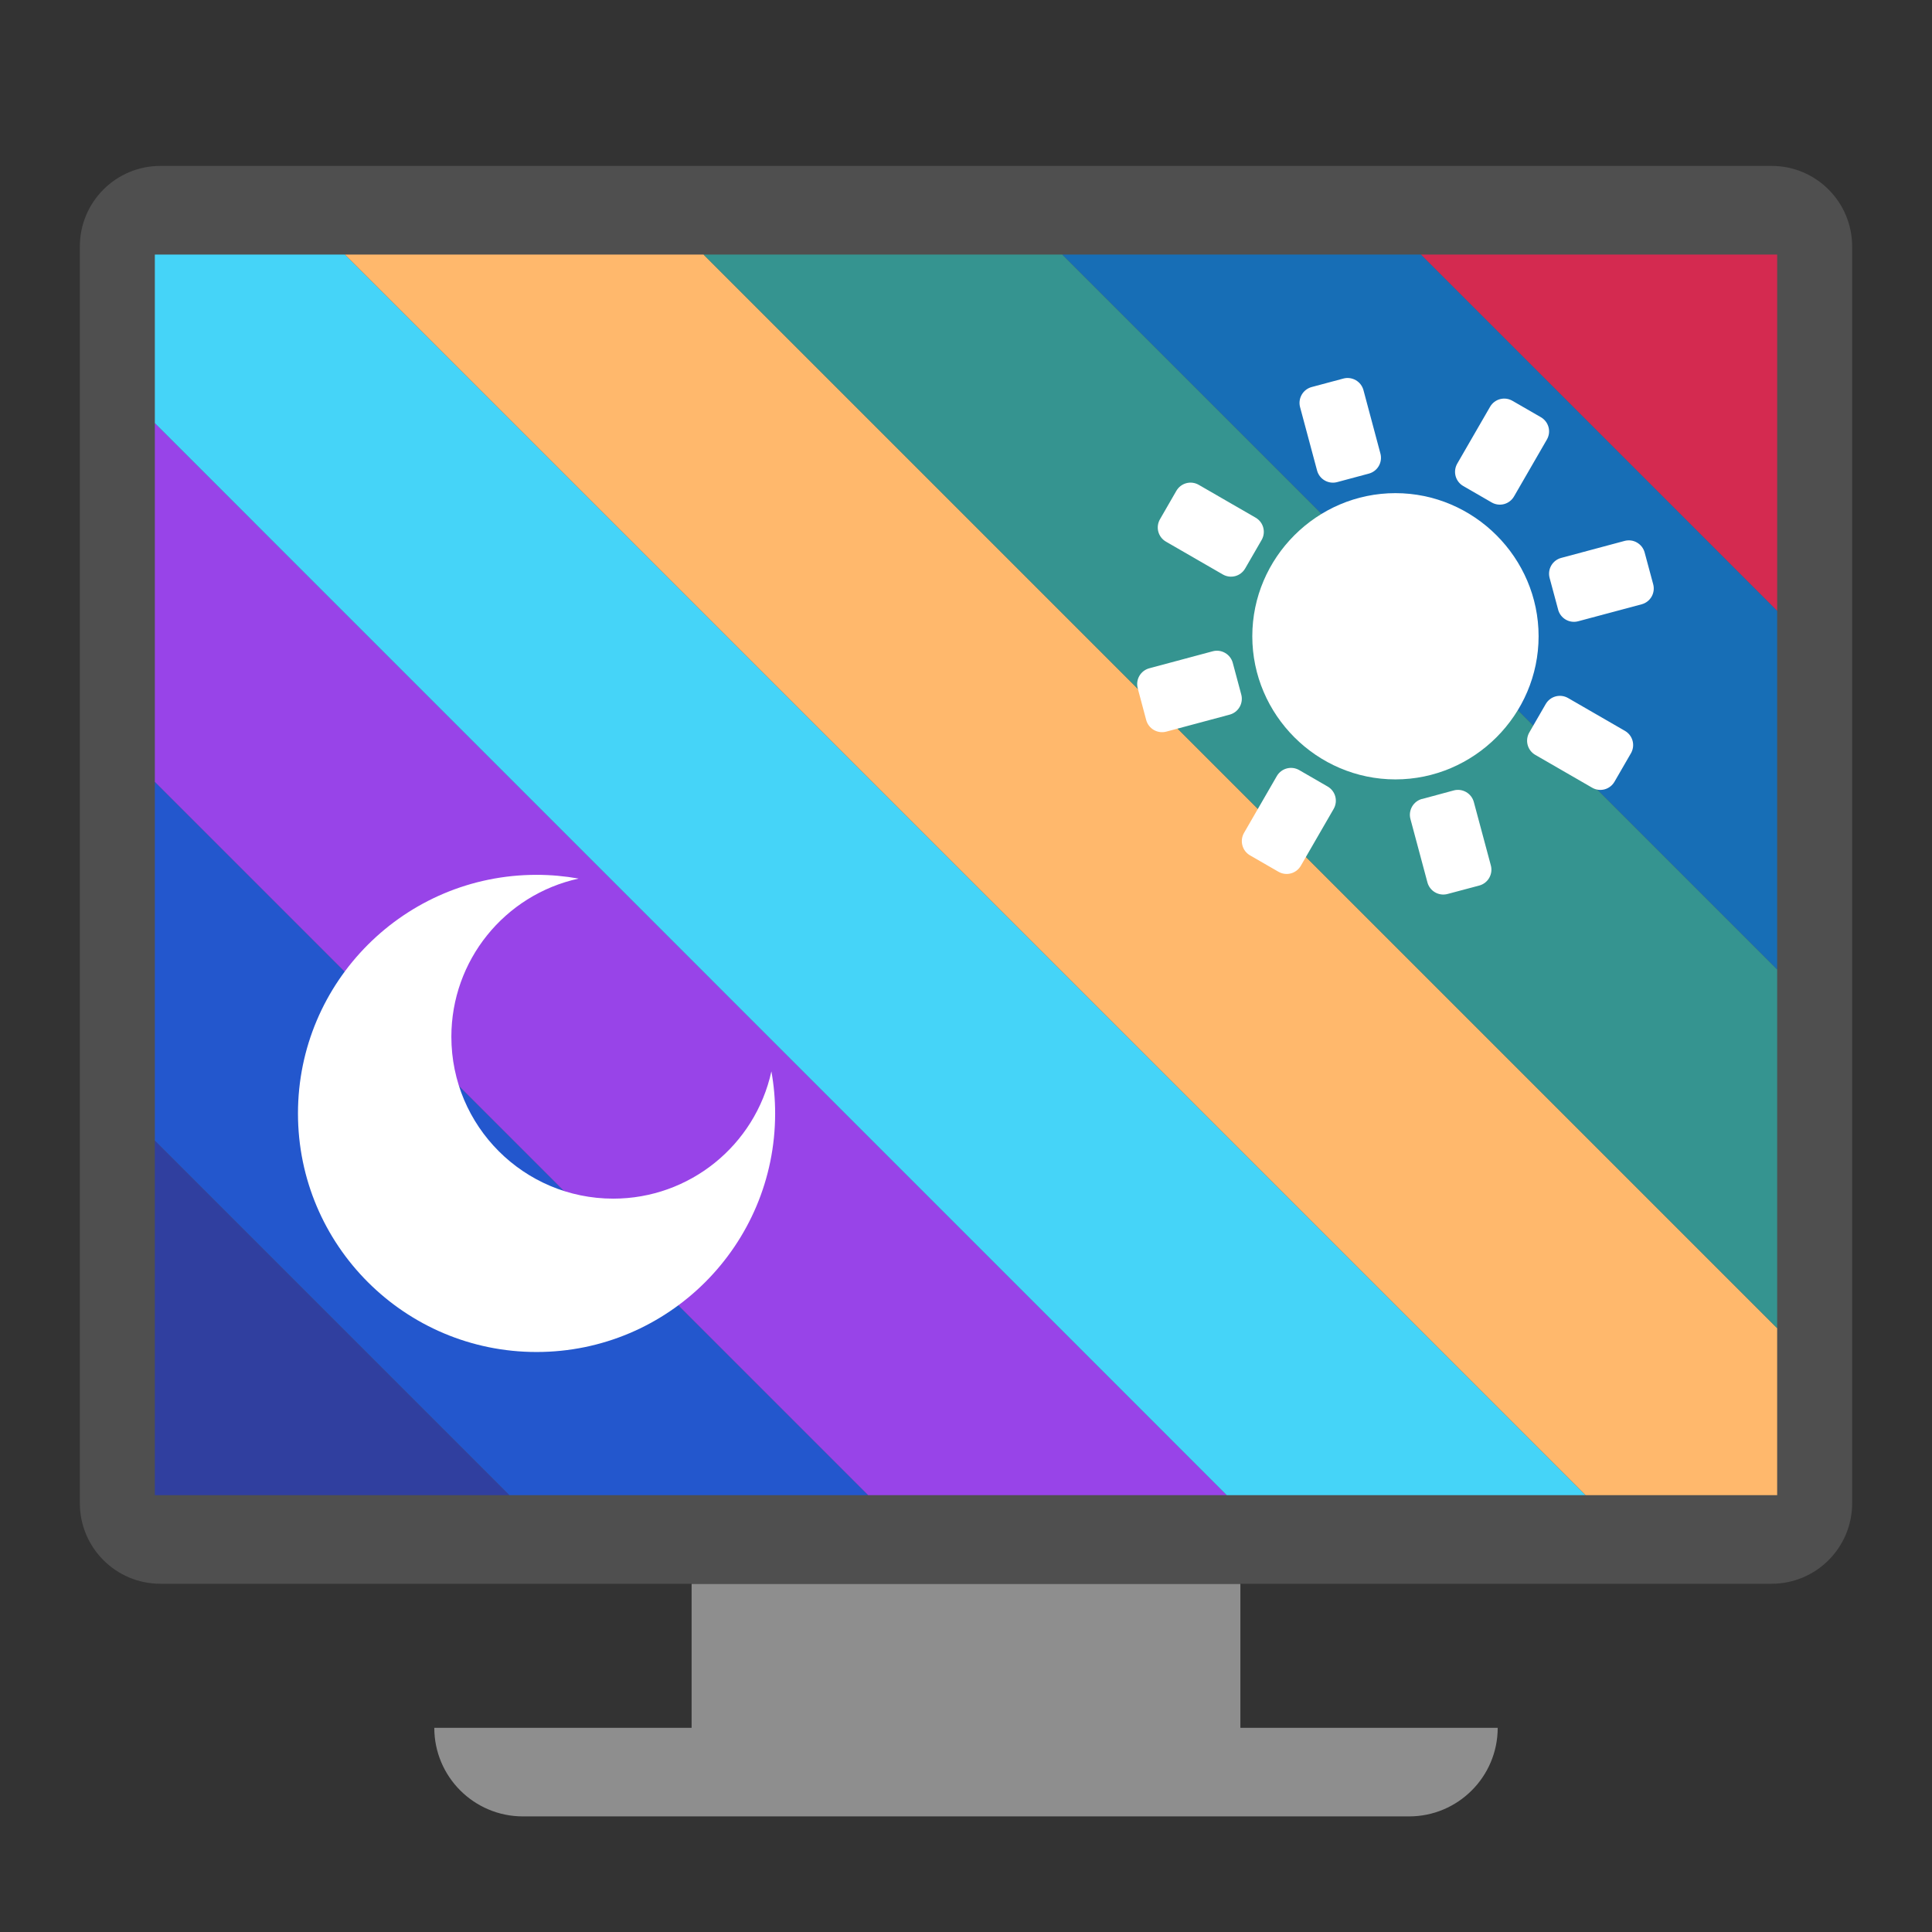 <svg clip-rule="evenodd" fill-rule="evenodd" stroke-linejoin="round" stroke-miterlimit="2" viewBox="0 0 48 48" xmlns="http://www.w3.org/2000/svg">
 <rect x="0" y="0" width="48" height="48" fill="#333333" stroke="none"/>
 <path d="m30.817 42.927h6.393c0 1.215-.987 2.201-2.202 2.201h-22.016c-1.215 0-2.202-.986-2.202-2.201h6.393v-3.579h13.634z" fill="#8e8e8e"/>
 <path d="m44.016 4.122c1.104 0 2 .897 2 2v31.226c0 1.104-.896 2-2 2h-40.032c-1.104 0-2-.896-2-2v-31.226c0-1.103.896-2 2-2z" fill="#4f4f4f"/>
 <g fill-rule="nonzero">
  <path d="m3.847 28.337v8.81h8.81z" fill="#303f9f"/>
  <path d="m3.847 19.425v8.912l8.81 8.81h8.912z" fill="#2357cd"/>
  <path d="m3.847 10.513v8.912l17.722 17.722h8.909z" fill="#9844e8"/>
  <path d="m3.847 6.324v4.189l26.631 26.634h8.915l-30.825-30.823z" fill="#45d4f8"/>
  <path d="m8.568 6.324 30.825 30.823h4.76v-4.15l-26.673-26.673z" fill="#ffb86c"/>
  <path d="m17.48 6.324 26.673 26.673v-8.912l-17.761-17.761z" fill="#359490"/>
  <path d="m26.392 6.324 17.761 17.761v-8.911l-8.849-8.85z" fill="#176eb6"/>
  <path d="m35.304 6.324 8.849 8.85v-8.85z" fill="#d42a50"/>
  <path d="m34.669 12.252c-1.952 0-3.556 1.604-3.556 3.556s1.604 3.556 3.556 3.556 3.557-1.604 3.557-3.556-1.605-3.556-3.557-3.556z" fill="#fff"/>
  <path d="m37.576 9.958.706.407c.196.113.263.361.149.557l-.815 1.411c-.113.196-.36.263-.556.15l-.706-.408c-.094-.054-.162-.143-.19-.247-.028-.105-.013-.216.041-.31l.815-1.411c.113-.196.361-.262.556-.149zm-5.297 9.175.706.408c.195.113.262.361.149.557l-.815 1.411c-.113.196-.361.262-.557.149l-.706-.407c-.093-.054-.162-.143-.189-.248-.028-.104-.014-.215.04-.309l.815-1.412c.113-.195.361-.262.557-.149zm.309-9.517.788-.211c.104-.028.215-.013.309.041s.162.143.19.247l.421 1.575c.028.104.014.215-.04.309s-.143.162-.248.19l-.787.211c-.104.028-.215.013-.309-.041s-.162-.143-.19-.248l-.422-1.574c-.028-.104-.013-.215.041-.309s.143-.162.247-.19zm2.742 10.235.788-.213c.104-.028.215-.013.309.041.093.054.162.143.19.247l.423 1.576c.028.104.013.215-.041.309s-.143.162-.247.19l-.789.21c-.104.028-.215.013-.309-.041s-.162-.143-.19-.247l-.422-1.575c-.028-.104-.013-.215.041-.309s.143-.162.247-.19zm-6.853-1.962-.21-.787c-.028-.105-.014-.216.04-.309.054-.094.143-.162.248-.19l1.574-.422c.104-.028.215-.014.309.041.094.054.162.143.19.247l.211.787c.028.105.013.216-.041.309-.054.094-.143.162-.247.19l-1.574.422c-.105.028-.216.013-.31-.041-.093-.054-.162-.143-.19-.247zm10.235-2.741-.212-.788c-.028-.105-.014-.216.04-.309.054-.094.143-.162.248-.19l1.574-.422c.105-.028.216-.014.309.041.094.054.162.143.19.247l.212.788c.028.104.014.215-.04.309s-.143.162-.248.19l-1.575.421c-.105.028-.216.014-.31-.041-.093-.054-.161-.143-.189-.247zm1.808 3.567-.408.706c-.113.196-.361.262-.556.149l-1.412-.815c-.094-.054-.162-.143-.19-.247-.028-.105-.013-.216.041-.31l.407-.705c.113-.196.361-.263.557-.15l1.412.815c.195.113.262.361.149.557zm-9.176-5.298-.408.706c-.113.196-.36.262-.556.149l-1.412-.815c-.094-.054-.162-.143-.19-.247s-.013-.215.041-.309l.407-.706c.114-.196.361-.262.557-.149l1.412.815c.196.113.262.361.149.556z" fill="#fff"/>
  <path d="m13.331 21.735c-3.273 0-5.928 2.655-5.928 5.928s2.655 5.927 5.928 5.927 5.927-2.654 5.927-5.927c0-.351-.031-.701-.093-1.045-.405 1.845-2.039 3.162-3.929 3.162-2.221 0-4.022-1.801-4.022-4.022 0-1.891 1.316-3.525 3.162-3.93-.344-.061-.695-.093-1.045-.093z" fill="#fff"/>
 </g>
</svg>

